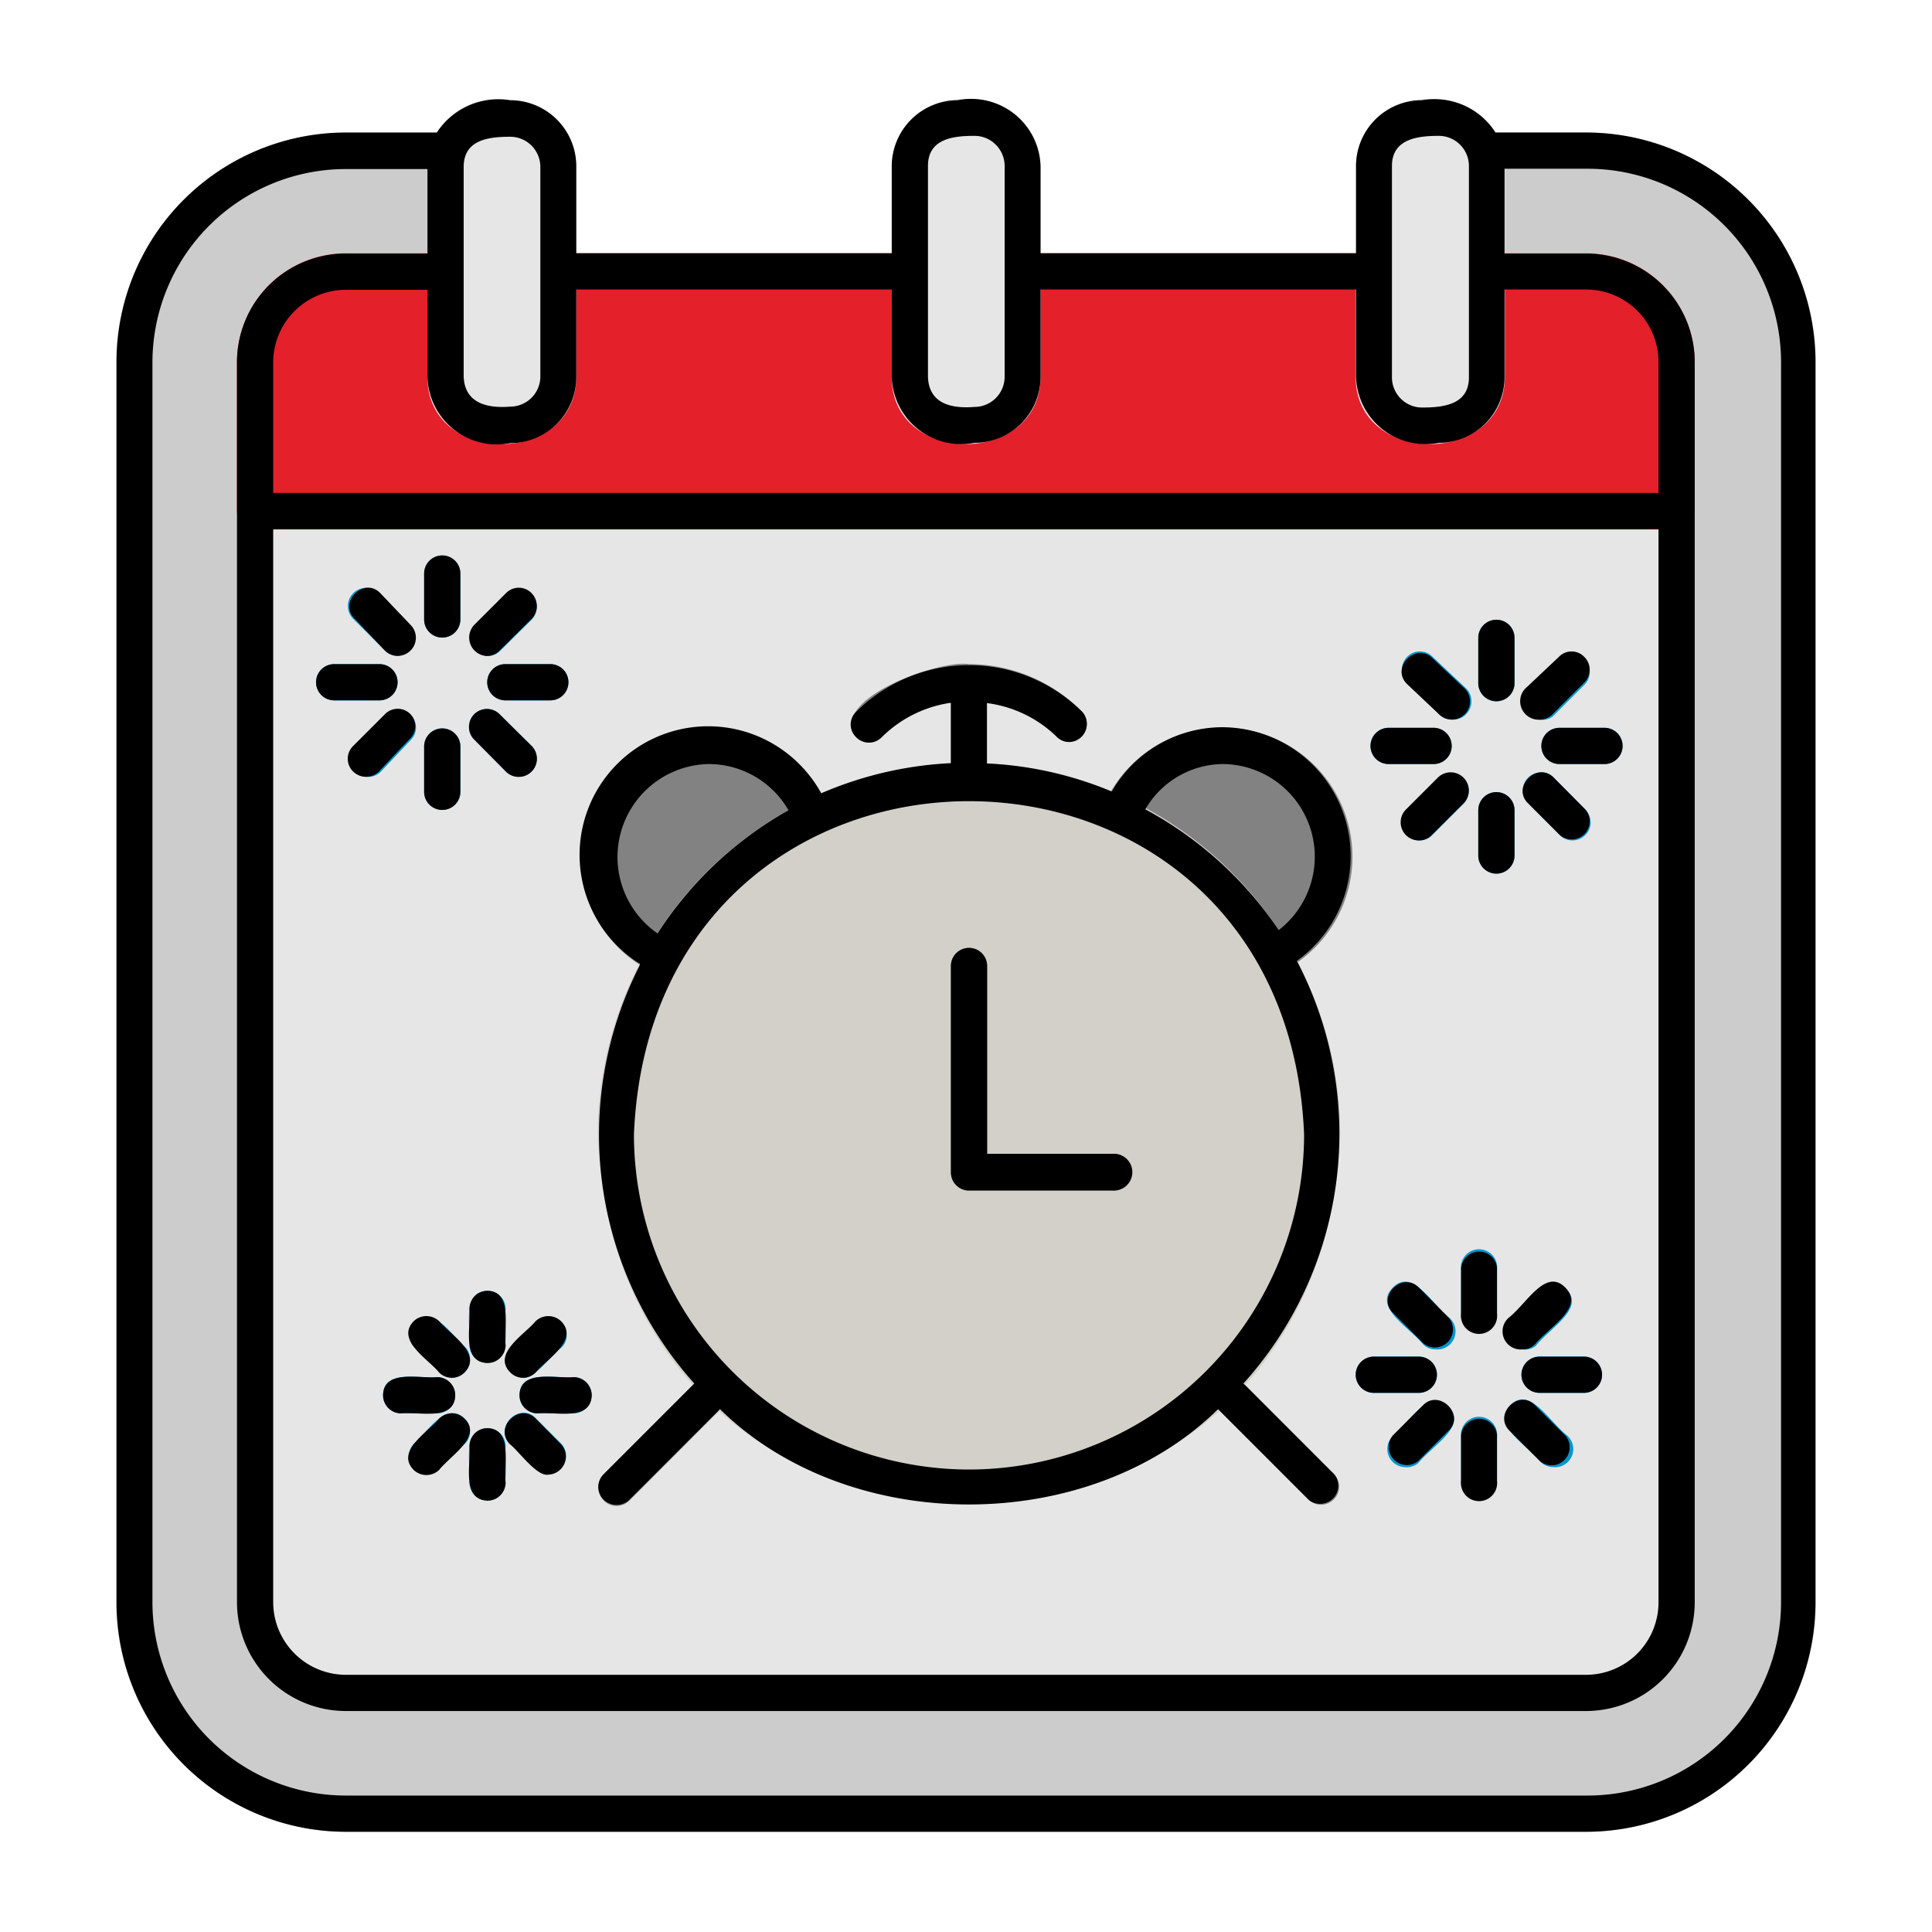 <svg xmlns="http://www.w3.org/2000/svg" viewBox="0 0 64 64"><defs><style>.cls-1{fill:#ccc;}.cls-2{fill:#e6e6e6;}.cls-3{fill:#e4202b;}.cls-4{fill:#828282;}.cls-5{fill:#d3d0c9;}.cls-6{fill:#0097ce;}</style></defs><g id="Layer_46" data-name="Layer 46"><path class="cls-1" d="M52.55,4.39H49.16a.61.61,0,0,0-.56.81c.1,0,0,3.63,0,3.74a.59.59,0,0,0,.6.65h3.29a2.41,2.41,0,0,1,2.4,2.4V53.08a2.41,2.41,0,0,1-2.4,2.4H11.45a2.41,2.41,0,0,1-2.4-2.4V12a2.41,2.41,0,0,1,2.4-2.4h3.31a.6.6,0,0,0,.6-.6c0-.07,0-3.85.05-3.79a.61.61,0,0,0-.56-.81h-3.4A7.61,7.61,0,0,0,3.85,12V53.08a7.61,7.61,0,0,0,7.6,7.6h41.1a7.61,7.61,0,0,0,7.6-7.6V12A7.61,7.61,0,0,0,52.55,4.39Z"/><rect class="cls-2" x="7.85" y="8.39" width="48.29" height="48.29" rx="3.6"/><path class="cls-3" d="M52.54,8.39H11.45A3.61,3.61,0,0,0,7.85,12v4.94a.6.6,0,0,0,.6.6H55.54a.6.6,0,0,0,.6-.6V12A3.61,3.61,0,0,0,52.54,8.39Z"/><path class="cls-2" d="M16.9,3.32A2.29,2.29,0,0,0,14.16,5.5v7c0,2.95,4.91,2.95,4.93,0v-7A2.19,2.19,0,0,0,16.9,3.32Z"/><path class="cls-2" d="M32.28,3.32A2.29,2.29,0,0,0,29.54,5.5v7c0,2.95,4.91,2.95,4.93,0v-7A2.19,2.19,0,0,0,32.28,3.32Z"/><path class="cls-2" d="M47.66,3.32A2.3,2.3,0,0,0,44.91,5.5v7c0,2.95,4.92,2.95,4.94,0v-7A2.19,2.19,0,0,0,47.66,3.32Z"/><path class="cls-4" d="M40.52,24.11a4.24,4.24,0,0,0-4,2.69.59.59,0,0,0,.73.78l-.17.68,3.93,4.06L41.7,32a.57.57,0,0,0,.74.2A4.27,4.27,0,0,0,40.52,24.11Z"/><path class="cls-4" d="M23.47,24.11a4.26,4.26,0,0,0-1.72,8.15.59.59,0,0,0,.75-.84l4-3.92a.6.6,0,0,0,1-.61A4.28,4.28,0,0,0,23.47,24.11Z"/><path class="cls-4" d="M32.1,22c-.94-.16-4.68,1.15-3.74,2.4a.59.59,0,0,0,.85,0,4.07,4.07,0,0,1,2.29-1.14v2.62a.6.6,0,0,0,1.2,0V23.26A4.06,4.06,0,0,1,35,24.4a.58.58,0,0,0,.42.18.6.6,0,0,0,.43-1A5.27,5.27,0,0,0,32.1,22Z"/><path class="cls-4" d="M23.41,45.43,20,48.86a.6.6,0,0,0,.85.85l3.42-3.43C24.81,45.74,24,44.87,23.41,45.43Z"/><path class="cls-4" d="M44.22,48.86,40.8,45.43a.6.6,0,0,0-.85.85l3.43,3.43A.6.6,0,0,0,44.22,48.86Z"/><path class="cls-5" d="M32.1,25.28a12.32,12.32,0,0,0-12.3,12.3c.68,16.32,23.93,16.31,24.6,0A12.32,12.32,0,0,0,32.1,25.28Z"/><path class="cls-4" d="M36.9,39.42H32.1a.6.6,0,0,1-.6-.6V32a.6.6,0,0,1,1.2,0v6.24h4.2A.6.6,0,0,1,36.9,39.42Z"/><path class="cls-6" d="M14.65,21.12a.6.6,0,0,1-.6-.6V19a.6.6,0,0,1,1.2,0v1.5A.6.6,0,0,1,14.65,21.12Z"/><path class="cls-6" d="M14.65,26.83a.6.6,0,0,1-.6-.6v-1.5a.6.6,0,1,1,1.2,0v1.5A.6.6,0,0,1,14.65,26.83Z"/><path class="cls-6" d="M16.13,21.73a.61.61,0,0,1-.42-1l1.05-1.05a.59.59,0,0,1,.85,0,.61.61,0,0,1,0,.85l-1.06,1.05A.58.58,0,0,1,16.13,21.73Z"/><path class="cls-6" d="M18.23,23.2H16.74a.6.6,0,0,1-.6-.6.6.6,0,0,1,.6-.6h1.49A.6.6,0,0,1,18.23,23.2Z"/><path class="cls-6" d="M17.18,25.73a.58.58,0,0,1-.42-.17L15.71,24.5a.59.59,0,0,1,.84-.84l1.06,1.05A.6.6,0,0,1,17.18,25.73Z"/><path class="cls-6" d="M12.12,25.73a.6.6,0,0,1-.42-1l1.05-1.05a.59.59,0,0,1,.85,0,.58.58,0,0,1,0,.84l-1,1.06A.59.59,0,0,1,12.12,25.73Z"/><path class="cls-6" d="M12.57,23.2h-1.5a.6.6,0,0,1-.6-.6.6.6,0,0,1,.6-.6h1.5A.6.6,0,0,1,12.57,23.2Z"/><path class="cls-6" d="M13.18,21.73a.6.6,0,0,1-.43-.18L11.7,20.5a.6.6,0,0,1,.85-.85l1,1.05A.61.61,0,0,1,13.18,21.73Z"/><path class="cls-6" d="M16.15,45.15a.6.6,0,0,1-.6-.6c.06-.55-.28-1.77.6-1.79a.6.6,0,0,1,.6.6C16.68,43.91,17,45.13,16.15,45.15Z"/><path class="cls-6" d="M16.15,49.71a.6.6,0,0,1-.6-.61c.06-.55-.28-1.76.6-1.79a.6.6,0,0,1,.6.6C16.68,48.46,17,49.68,16.15,49.71Z"/><path class="cls-6" d="M17.32,45.64a.61.61,0,0,1-.42-1l.84-.84c.54-.56,1.41.31.85.85C18.33,44.82,17.7,45.7,17.32,45.64Z"/><path class="cls-6" d="M19,46.82H17.81a.6.6,0,0,1-.6-.6c0-.88,1.24-.54,1.79-.6A.6.6,0,0,1,19,46.82Z"/><path class="cls-6" d="M18.16,48.83c-.37.06-1-.82-1.26-1-.56-.55.31-1.41.85-.85l.84.84A.6.6,0,0,1,18.16,48.83Z"/><path class="cls-6" d="M14.13,48.83a.6.6,0,0,1-.43-1c.42-.34,1.07-1.45,1.69-.84a.59.59,0,0,1,0,.85C15.13,48,14.51,48.89,14.13,48.83Z"/><path class="cls-6" d="M14.48,46.82H13.29a.6.6,0,0,1-.6-.6c0-.88,1.24-.54,1.79-.6A.6.6,0,0,1,14.48,46.82Z"/><path class="cls-6" d="M15,45.64c-.37,0-1-.82-1.27-1a.61.61,0,0,1,0-.85c.63-.61,1.27.51,1.69.84A.61.61,0,0,1,15,45.64Z"/><path class="cls-6" d="M49.57,23.23a.6.6,0,0,1-.6-.6v-1.5a.6.6,0,0,1,1.2,0v1.5A.6.6,0,0,1,49.57,23.23Z"/><path class="cls-6" d="M49.57,28.94a.6.6,0,0,1-.6-.61V26.84a.6.6,0,0,1,1.2,0v1.49A.6.6,0,0,1,49.57,28.94Z"/><path class="cls-6" d="M51,23.84a.61.61,0,0,1-.42-1l1.06-1a.58.58,0,0,1,.84,0,.59.59,0,0,1,0,.85l-1.05,1.05A.6.6,0,0,1,51,23.84Z"/><path class="cls-6" d="M53.15,25.31H51.66a.6.6,0,1,1,0-1.2h1.49A.6.6,0,0,1,53.15,25.31Z"/><path class="cls-6" d="M52.1,27.84a.57.57,0,0,1-.42-.17l-1.06-1.06a.6.6,0,0,1,.85-.85l1.05,1.06A.6.6,0,0,1,52.1,27.84Z"/><path class="cls-6" d="M47,27.84a.6.6,0,0,1-.43-1l1.06-1.06a.6.6,0,0,1,.85.85l-1.06,1.06A.58.58,0,0,1,47,27.84Z"/><path class="cls-6" d="M47.48,25.31H46a.6.6,0,0,1,0-1.2h1.49A.6.6,0,0,1,47.48,25.31Z"/><path class="cls-6" d="M48.09,23.84a.59.59,0,0,1-.42-.18l-1.06-1.05a.61.61,0,0,1,0-.85.59.59,0,0,1,.85,0l1.06,1A.61.61,0,0,1,48.09,23.84Z"/><path class="cls-6" d="M49,44.11a.6.6,0,0,1-.6-.6V42.06a.6.6,0,1,1,1.19,0v1.45A.59.59,0,0,1,49,44.11Z"/><path class="cls-6" d="M49,49.66a.6.6,0,0,1-.6-.6V47.61a.6.6,0,1,1,1.19,0v1.45A.59.59,0,0,1,49,49.66Z"/><path class="cls-6" d="M50.43,44.7a.6.6,0,0,1-.42-1c.59-.49,1.22-1.64,1.87-1s-.53,1.28-1,1.88A.57.57,0,0,1,50.43,44.7Z"/><path class="cls-6" d="M52.48,46.14H51a.6.6,0,0,1,0-1.2h1.46A.6.6,0,0,1,52.48,46.14Z"/><path class="cls-6" d="M51.46,48.6a.6.6,0,0,1-.43-.18c-.49-.59-1.64-1.22-1-1.87s1.28.53,1.88,1A.6.6,0,0,1,51.46,48.6Z"/><path class="cls-6" d="M46.53,48.6a.6.6,0,0,1-.42-1c.59-.5,1.22-1.65,1.87-1s-.53,1.28-1,1.87A.6.6,0,0,1,46.53,48.6Z"/><path class="cls-6" d="M47,46.14H45.51a.6.6,0,0,1,0-1.2H47A.6.6,0,0,1,47,46.14Z"/><path class="cls-6" d="M47.56,44.7a.57.57,0,0,1-.42-.17c-.5-.6-1.65-1.22-1-1.88s1.28.54,1.87,1A.6.6,0,0,1,47.56,44.7Z"/><path d="M36.9,38.22H32.7V32a.6.6,0,0,0-1.2,0v6.84a.6.6,0,0,0,.6.6h4.8A.6.6,0,0,0,36.9,38.22Z"/><path d="M21.18,32A12.34,12.34,0,0,0,23,45.83l-3,3a.59.59,0,0,0,0,.85.61.61,0,0,0,.85,0l3-3c4.28,4.21,12.22,4.21,16.5,0l3,3a.6.6,0,0,0,.84-.85l-3-3a12.35,12.35,0,0,0,1.77-14,4.27,4.27,0,0,0-2.45-7.74,4.23,4.23,0,0,0-3.68,2.13,12.14,12.14,0,0,0-4.14-.93v-2A4.06,4.06,0,0,1,35,24.4a.58.58,0,0,0,.42.18.6.6,0,0,0,.43-1,5.31,5.31,0,0,0-7.49,0,.58.58,0,0,0,0,.84.59.59,0,0,0,.85,0,4.07,4.07,0,0,1,2.29-1.14v2a12.35,12.35,0,0,0-4.3,1,4.26,4.26,0,1,0-6,5.65ZM32.1,48.68A11.11,11.11,0,0,1,21,37.58c.61-14.72,21.59-14.72,22.2,0A11.11,11.11,0,0,1,32.1,48.68Zm8.42-23.37a3.07,3.07,0,0,1,1.84,5.5,12.45,12.45,0,0,0-4.42-4A3,3,0,0,1,40.52,25.31Zm-17.05,0a3.05,3.05,0,0,1,2.65,1.53,12.39,12.39,0,0,0-4.34,4.08A3.08,3.08,0,0,1,23.47,25.31Z"/><path d="M52.54,4.39h-3A2.4,2.4,0,0,0,47.1,3.32,2.18,2.18,0,0,0,44.92,5.5V8.39H34.47V5.5a2.3,2.3,0,0,0-2.75-2.18A2.19,2.19,0,0,0,29.54,5.5V8.39H19.09V5.5A2.19,2.19,0,0,0,16.9,3.32a2.44,2.44,0,0,0-2.43,1.07h-3A7.6,7.6,0,0,0,3.86,12V53.08a7.6,7.6,0,0,0,7.6,7.6H52.54a7.6,7.6,0,0,0,7.6-7.6V12A7.6,7.6,0,0,0,52.54,4.39ZM46.11,5.5c0-.88.81-1,1.55-1a1,1,0,0,1,1,1v7c0,.89-.81,1-1.55,1a1,1,0,0,1-1-1Zm-15.37,0c0-.89.8-1,1.54-1a1,1,0,0,1,1,1V9s0,0,0,0v3.48a1,1,0,0,1-1,1c-.74.06-1.51-.09-1.54-1Zm-1.2,4.09v2.89a2.3,2.3,0,0,0,2.74,2.19,2.19,2.19,0,0,0,2.19-2.19V9.59H44.92v2.89a2.3,2.3,0,0,0,2.74,2.19,2.18,2.18,0,0,0,2.18-2.19V9.59h2.7a2.4,2.4,0,0,1,2.4,2.4v4.34H9.05V12a2.41,2.41,0,0,1,2.4-2.4h2.71v2.89a2.3,2.3,0,0,0,2.74,2.19,2.19,2.19,0,0,0,2.19-2.19V9.59ZM9.05,17.53H54.94V53.08a2.4,2.4,0,0,1-2.4,2.4H11.45a2.41,2.41,0,0,1-2.4-2.4Zm6.31-12c0-.89.8-1,1.54-1a1,1,0,0,1,1,1V9a0,0,0,0,0,0,0v3.47a1,1,0,0,1-1,1c-.74.06-1.51-.1-1.54-1ZM59,53.08a6.41,6.41,0,0,1-6.41,6.4H11.46a6.41,6.41,0,0,1-6.41-6.4V12a6.41,6.41,0,0,1,6.41-6.4h2.7v2.8H11.45A3.6,3.6,0,0,0,7.85,12V53.08a3.61,3.61,0,0,0,3.6,3.6H52.54a3.6,3.6,0,0,0,3.6-3.6V16.94s0,0,0,0V12a3.6,3.6,0,0,0-3.6-3.6h-2.7V5.59h2.7A6.41,6.41,0,0,1,59,12Z"/><path d="M14.65,21.12a.6.6,0,0,0,.6-.6V19a.6.6,0,0,0-1.2,0v1.5A.6.6,0,0,0,14.65,21.12Z"/><path d="M14.65,26.83a.6.6,0,0,0,.6-.6v-1.5a.6.6,0,1,0-1.2,0v1.5A.6.6,0,0,0,14.65,26.83Z"/><path d="M16.13,21.73a.58.58,0,0,0,.42-.18l1.06-1.05a.61.61,0,0,0,0-.85.59.59,0,0,0-.85,0L15.71,20.7A.61.61,0,0,0,16.13,21.73Z"/><path d="M16.14,22.6a.6.6,0,0,0,.6.6h1.49a.6.6,0,0,0,.6-.6.6.6,0,0,0-.6-.6H16.74A.6.6,0,0,0,16.14,22.6Z"/><path d="M16.76,25.56a.6.6,0,0,0,.85-.85l-1.06-1.05a.59.59,0,0,0-.84.84Z"/><path d="M13.6,23.66a.59.59,0,0,0-.85,0L11.7,24.71a.59.59,0,0,0,0,.85.61.61,0,0,0,.85,0l1-1.06A.58.58,0,0,0,13.6,23.66Z"/><path d="M11.07,23.2h1.5a.6.6,0,0,0,.6-.6.6.6,0,0,0-.6-.6h-1.5A.6.6,0,0,0,11.07,23.2Z"/><path d="M12.75,21.55a.6.6,0,0,0,.85-.85l-1-1.05c-.54-.56-1.41.3-.85.85Z"/><path d="M16.15,42.76a.6.6,0,0,0-.6.6c.06.55-.28,1.77.6,1.79a.6.6,0,0,0,.6-.6C16.68,44,17,42.78,16.15,42.76Z"/><path d="M16.15,47.31a.6.6,0,0,0-.6.6c.06.55-.28,1.77.6,1.8a.6.6,0,0,0,.6-.61C16.68,48.55,17,47.34,16.15,47.31Z"/><path d="M16.9,45.46a.59.59,0,0,0,.85,0c.33-.42,1.45-1.06.84-1.69a.61.61,0,0,0-.85,0C17.4,44.19,16.29,44.84,16.9,45.46Z"/><path d="M17.21,46.22a.6.6,0,0,0,.6.6c.55-.07,1.77.28,1.79-.6a.6.6,0,0,0-.6-.6C18.45,45.68,17.23,45.34,17.21,46.22Z"/><path d="M17.75,47c-.54-.56-1.41.3-.85.85.26.19.88,1.07,1.26,1a.6.6,0,0,0,.43-1Z"/><path d="M15.39,47a.59.59,0,0,0-.85,0c-.33.42-1.45,1.06-.84,1.69a.61.61,0,0,0,.85,0C14.89,48.24,16,47.59,15.39,47Z"/><path d="M15.08,46.22a.6.6,0,0,0-.6-.6c-.55.06-1.77-.28-1.79.6a.6.6,0,0,0,.6.6C13.84,46.75,15.06,47.1,15.08,46.22Z"/><path d="M13.7,43.77c-.6.63.51,1.27.84,1.69a.59.59,0,0,0,.85,0c.61-.62-.5-1.27-.84-1.69A.61.61,0,0,0,13.7,43.77Z"/><path d="M49.57,23.23a.6.6,0,0,0,.6-.6v-1.5a.6.6,0,0,0-1.2,0v1.5A.6.6,0,0,0,49.57,23.23Z"/><path d="M49.57,28.94a.6.6,0,0,0,.6-.61V26.84a.6.6,0,0,0-1.2,0v1.49A.6.6,0,0,0,49.57,28.94Z"/><path d="M51,23.84a.6.6,0,0,0,.43-.18l1.05-1.05a.59.59,0,0,0,0-.85.58.58,0,0,0-.84,0l-1.06,1A.61.61,0,0,0,51,23.84Z"/><path d="M51.06,24.71a.6.6,0,0,0,.6.6h1.49a.6.6,0,0,0,0-1.2H51.66A.6.6,0,0,0,51.06,24.71Z"/><path d="M51.68,27.67a.6.6,0,0,0,.84-.85l-1.05-1.06c-.54-.55-1.41.31-.85.85Z"/><path d="M47,27.84a.58.58,0,0,0,.42-.17l1.06-1.06a.6.6,0,0,0-.85-.85l-1.06,1.06A.6.6,0,0,0,47,27.84Z"/><path d="M46,25.31h1.49a.6.6,0,0,0,0-1.2H46A.6.6,0,0,0,46,25.31Z"/><path d="M47.67,23.66a.6.6,0,0,0,.85-.85l-1.06-1c-.54-.56-1.41.3-.85.85Z"/><path d="M49,41.46a.6.6,0,0,0-.6.6v1.45a.6.6,0,1,0,1.19,0V42.06A.59.59,0,0,0,49,41.46Z"/><path d="M49,47a.6.6,0,0,0-.6.6v1.45a.6.6,0,1,0,1.19,0V47.61A.59.59,0,0,0,49,47Z"/><path d="M50.43,44.7a.57.57,0,0,0,.42-.17c.5-.6,1.65-1.22,1-1.88s-1.28.54-1.87,1A.6.6,0,0,0,50.43,44.7Z"/><path d="M52.48,44.94H51a.6.6,0,0,0,0,1.2h1.46A.6.6,0,0,0,52.48,44.94Z"/><path d="M50.85,46.55c-.54-.56-1.4.31-.84.85l1,1a.6.6,0,0,0,.85-.84Z"/><path d="M47.14,46.55l-1,1a.6.6,0,0,0,.85.84l1-1C48.54,46.86,47.68,46,47.14,46.55Z"/><path d="M45.51,46.14H47a.6.6,0,0,0,0-1.2H45.51A.6.6,0,0,0,45.51,46.14Z"/><path d="M47,42.65c-.55-.55-1.41.31-.85.85l1,1a.6.6,0,0,0,.84-.85Z"/></g></svg>
